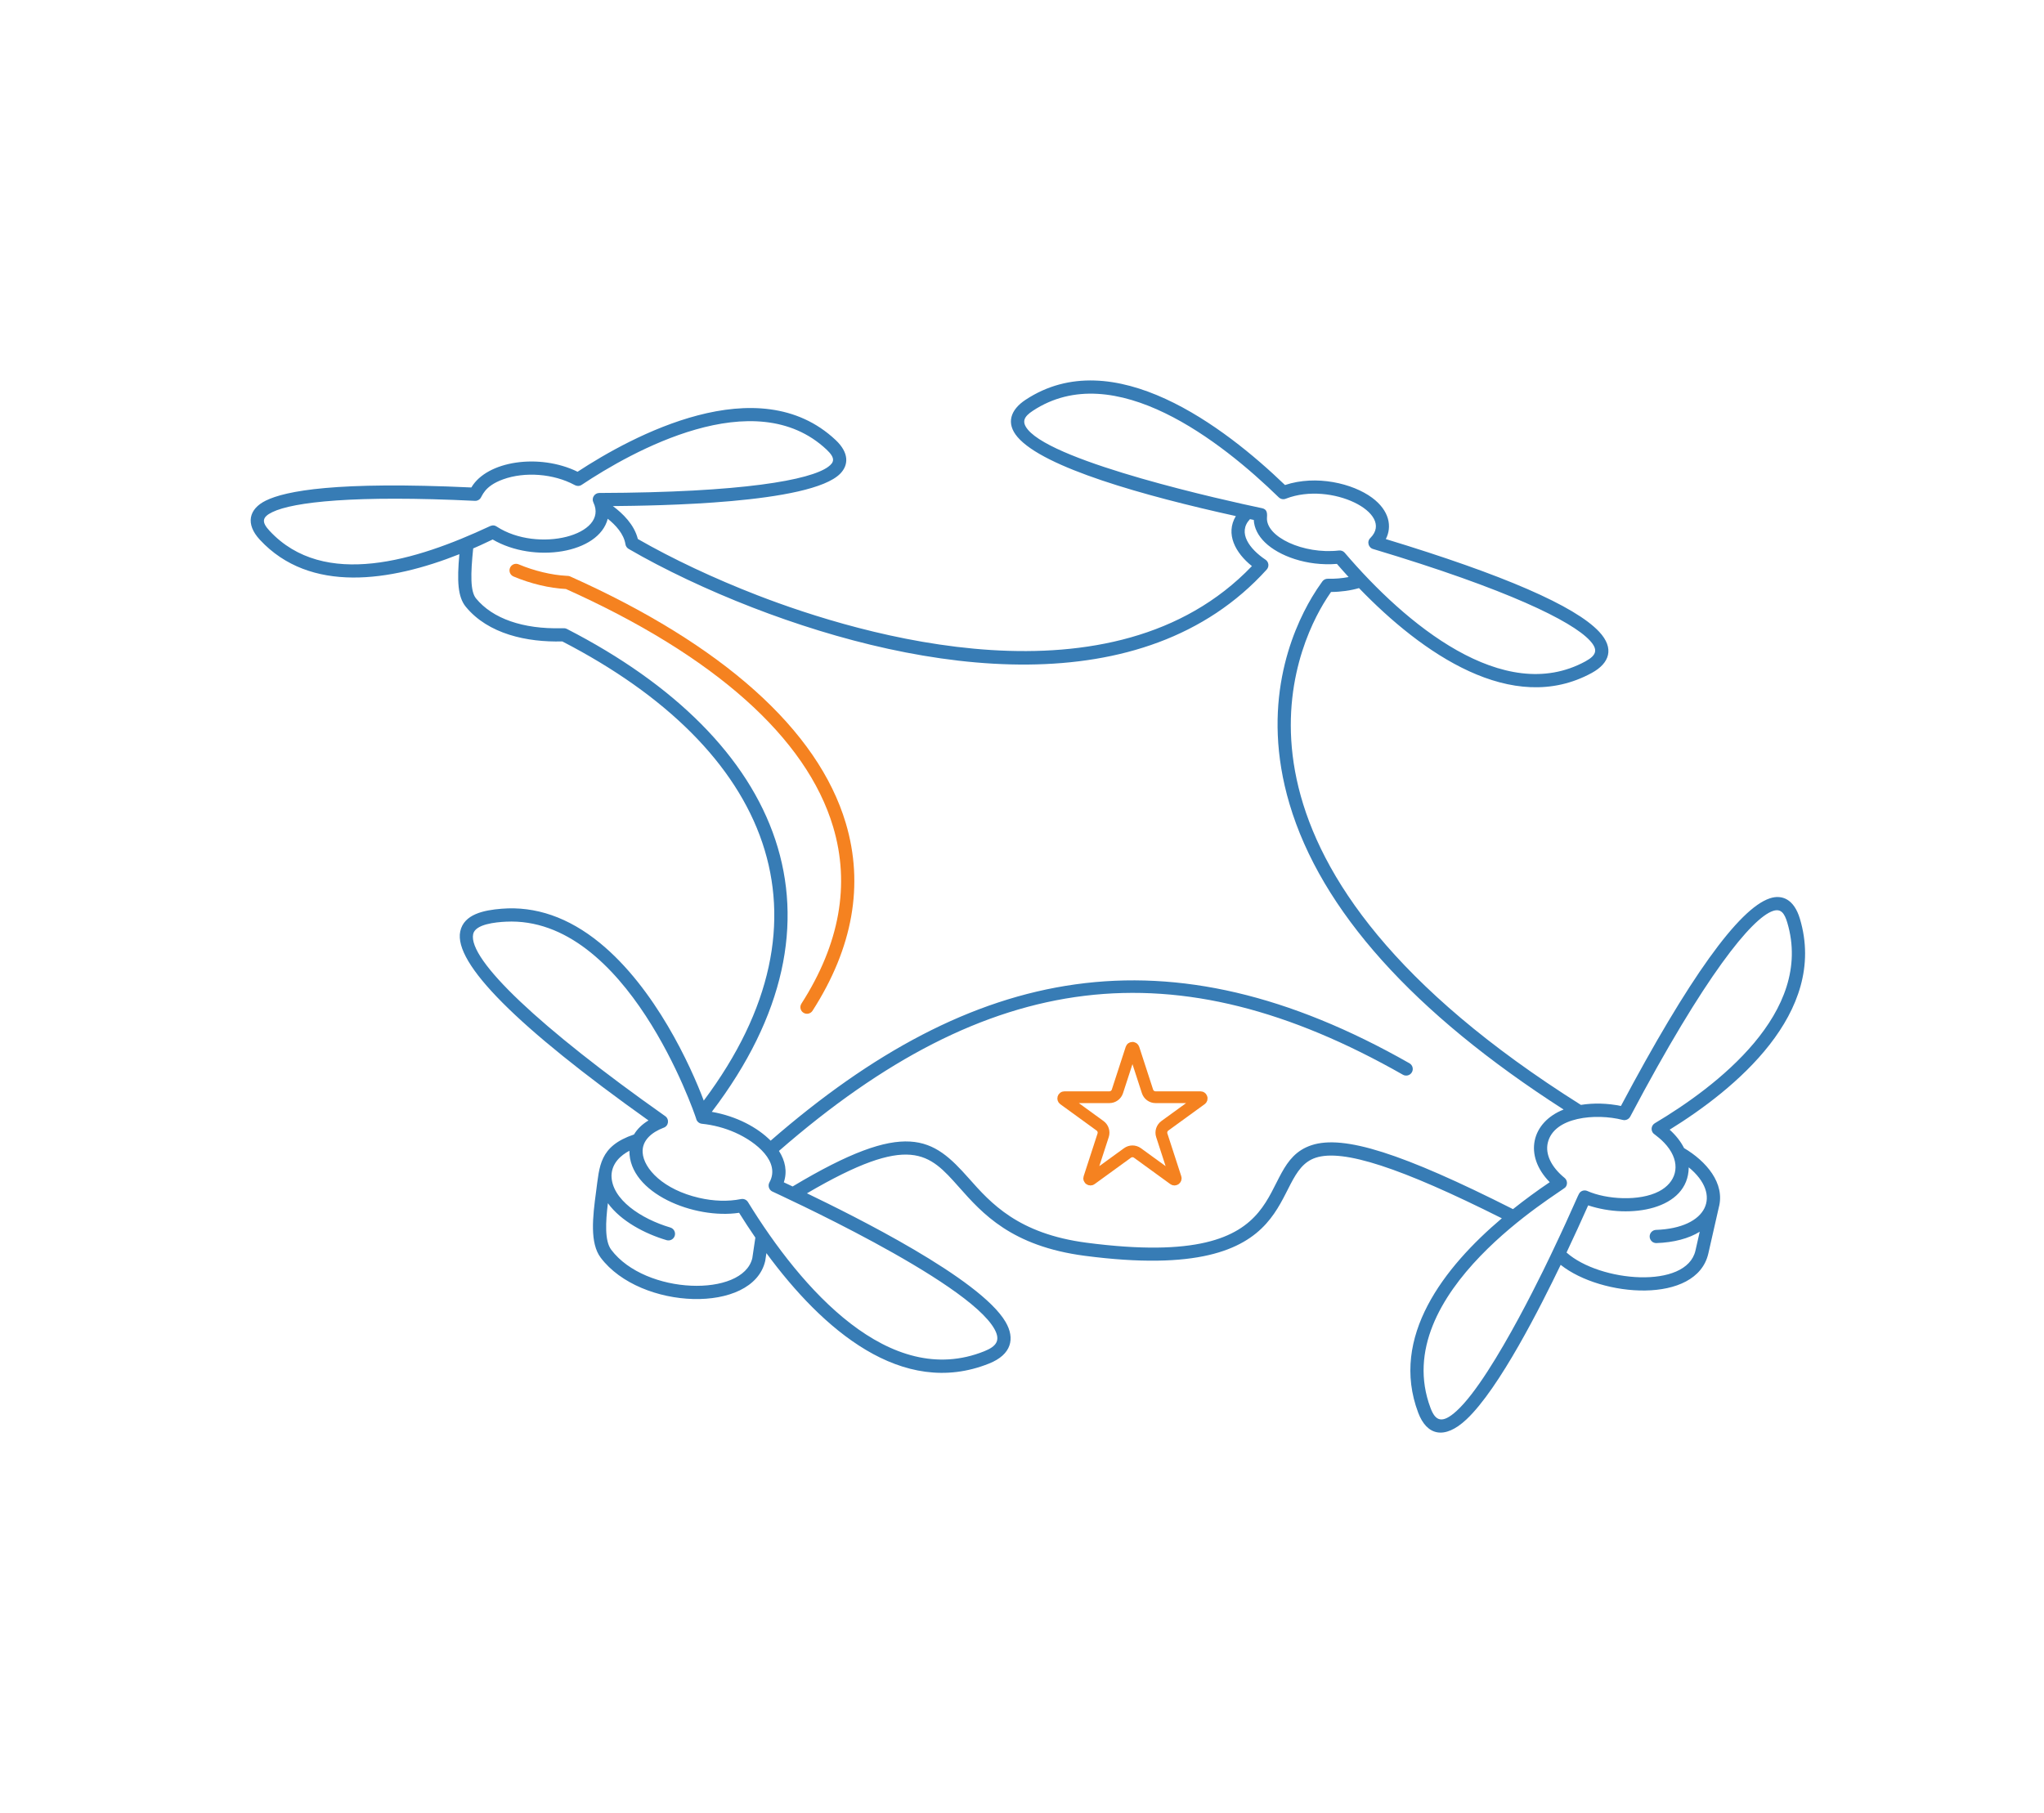 <svg width="133" height="118" viewBox="0 0 173 154" fill="none" xmlns="http://www.w3.org/2000/svg" id="self">
	<path d="M95.978 89.071L97.157 92.7C97.254 92.997 97.53 93.198 97.842 93.198H101.658C101.757 93.198 101.799 93.325 101.718 93.384L98.631 95.626C98.379 95.81 98.273 96.135 98.37 96.431L99.549 100.06C99.58 100.155 99.471 100.234 99.391 100.175L96.304 97.933C96.051 97.749 95.71 97.749 95.457 97.933L92.37 100.175C92.29 100.234 92.181 100.155 92.212 100.06L93.391 96.431C93.487 96.135 93.382 95.81 93.129 95.626L90.043 93.384C89.962 93.325 90.003 93.198 90.103 93.198H93.919C94.231 93.198 94.507 92.997 94.603 92.7L95.783 89.071C95.813 88.976 95.947 88.976 95.978 89.071Z" stroke="#F58220" stroke-linejoin="round" />
	<path d="M48.13 48.963C48.014 48.912 47.934 48.916 47.823 48.91C46.579 48.85 45.07 48.489 43.764 47.938C43.696 47.908 43.623 47.892 43.548 47.89C43.474 47.889 43.4 47.902 43.331 47.929C43.262 47.957 43.199 47.998 43.146 48.05C43.093 48.102 43.05 48.164 43.022 48.232C42.993 48.301 42.977 48.374 42.977 48.449C42.977 48.523 42.992 48.596 43.02 48.665C43.049 48.734 43.09 48.796 43.143 48.848C43.196 48.901 43.259 48.942 43.328 48.97C44.77 49.579 46.382 49.963 47.77 50.03C60.36 55.683 68.205 62.666 70.46 70.23C71.923 75.132 71.017 80.184 67.77 85.248C67.73 85.31 67.703 85.379 67.69 85.452C67.677 85.524 67.678 85.599 67.694 85.67C67.71 85.742 67.739 85.81 67.781 85.871C67.823 85.931 67.877 85.983 67.939 86.022C68.201 86.19 68.547 86.112 68.713 85.853C72.145 80.502 73.094 75.138 71.534 69.909C69.177 62.004 61.084 54.761 48.13 48.963Z" fill="#F58220" />
	<path d="M152.558 78.035C152.057 76.364 151.035 75.965 150.006 76.305C147.369 77.174 143.121 83.093 137.361 93.942C136.211 93.703 135.028 93.679 133.962 93.85C102.114 73.8 109.164 56.213 112.089 51.295C112.295 50.95 112.513 50.612 112.743 50.282C113.567 50.279 114.414 50.16 115.118 49.953C120.461 55.491 128.129 60.849 134.885 57.159C136.396 56.334 136.835 55.074 135.511 53.659C133.457 51.464 127.386 48.825 117.395 45.789C117.94 44.742 117.709 43.371 116.23 42.277C114.591 41.064 111.498 40.314 108.834 41.198C103.7 36.258 94.251 29.038 86.797 33.962C85.526 34.802 85.119 35.951 86.121 37.123C88.345 39.724 96.85 42.115 104.659 43.836C103.754 45.351 104.619 46.964 106.025 48.084C94.222 60.407 72.778 53.948 64.028 50.56C60.375 49.146 56.782 47.454 53.877 45.782C53.577 44.565 52.596 43.61 51.755 42.987C55.368 42.953 68.552 42.804 71.066 40.231C71.767 39.514 71.848 38.478 70.671 37.372C64.112 31.211 53.366 37.049 48.76 40.07C45.527 38.49 41.07 39.134 39.739 41.406C28.248 40.869 23.964 41.694 22.283 42.522C20.849 43.227 20.526 44.498 21.781 45.849C26.047 50.444 32.871 49.397 38.722 47.073C38.516 49.344 38.583 50.707 39.27 51.542C41.173 53.858 44.463 54.565 47.461 54.482C65.107 63.595 71.107 77.948 59.475 93.486C58.385 90.588 55.374 83.943 50.638 80.081C47.991 77.922 45.19 76.952 42.296 77.189C40.803 77.311 39.102 77.648 38.795 79.116C38.231 81.816 43.61 87.217 54.78 95.171C54.238 95.499 53.825 95.903 53.551 96.363C50.595 97.362 50.624 99.054 50.332 101.212C50.035 103.394 49.792 105.591 50.724 106.829C54.09 111.295 63.651 111.632 64.695 107.102C64.702 107.07 64.701 107.077 64.795 106.442C69.537 112.891 76.296 118.799 83.716 115.815C85.606 115.055 85.928 113.699 85.109 112.292C82.951 108.584 72.138 103.243 68.238 101.361C77.04 96.201 78.607 97.969 81.15 100.836C83.132 103.071 85.598 105.852 91.837 106.669C110.871 109.159 107.317 99.691 111.444 98.337C113.755 97.579 118.645 99.168 127.248 103.483C122.347 107.634 117.719 113.557 120.145 119.995C120.868 121.916 122.364 122.328 124.241 120.566C127.046 117.933 130.564 110.922 132.244 107.437C135.707 110.191 143.782 110.813 144.782 106.479L145.668 102.577C146.233 100.502 144.592 98.626 142.723 97.52C142.449 96.971 142.035 96.441 141.498 95.956C146.977 92.566 154.969 86.066 152.558 78.035ZM87.415 34.896C94.337 30.325 103.473 37.537 108.303 42.244C108.384 42.322 108.487 42.375 108.598 42.394C108.71 42.413 108.824 42.398 108.927 42.351C112.75 40.876 118.168 43.593 116.096 45.682C115.752 45.997 115.919 46.551 116.357 46.645C127.792 50.077 133.172 52.753 134.703 54.387C135.428 55.162 135.32 55.644 134.348 56.175C127.395 59.973 119.041 52.974 113.906 46.951C113.844 46.878 113.765 46.823 113.676 46.79C113.587 46.757 113.491 46.747 113.398 46.761C110.404 47.099 107.176 45.601 107.304 43.949C107.335 43.544 107.288 43.252 106.888 43.168C103.738 42.508 89.341 39.315 87 36.495C86.442 35.824 86.669 35.389 87.415 34.896ZM22.602 45.087C21.921 44.354 21.943 43.932 22.843 43.498C24.623 42.638 29.8 42.044 40.051 42.542C40.196 42.55 40.36 42.49 40.48 42.364C40.675 42.16 40.79 41.313 42.429 40.718C44.283 40.045 46.722 40.235 48.498 41.191C48.723 41.312 48.937 41.297 49.109 41.182C53.328 38.372 63.799 32.453 69.904 38.188C70.672 38.91 70.558 39.271 70.04 39.652C68.522 40.769 62.823 41.834 50.603 41.873C50.204 41.873 49.92 42.299 50.102 42.676C51.436 45.438 45.402 47.02 41.88 44.72C41.614 44.546 41.388 44.66 41.248 44.725C35.104 47.592 27.229 50.069 22.602 45.087ZM63.598 106.87C62.796 110.204 54.522 110.007 51.618 106.155C51.053 105.404 51.138 103.817 51.334 102.199C52.438 103.726 54.487 104.8 56.325 105.342C56.466 105.381 56.618 105.364 56.747 105.292C56.875 105.221 56.971 105.102 57.013 104.961C57.054 104.82 57.039 104.668 56.969 104.538C56.9 104.408 56.782 104.311 56.642 104.267C54.152 103.532 51.641 101.875 51.64 99.847C51.674 98.784 52.439 98.13 53.161 97.746C53.125 101.363 58.696 103.588 62.476 103.015C62.92 103.728 63.381 104.431 63.857 105.124L63.598 106.87ZM83.297 114.775C75.246 118.013 67.778 109.501 63.228 102.102C63.165 102.001 63.072 101.924 62.963 101.879C62.853 101.834 62.732 101.826 62.617 101.853C61.539 102.068 60.316 102.032 59.078 101.746C56.052 101.048 54.377 99.282 54.285 97.9C54.217 96.858 55.075 96.169 56.047 95.797C56.51 95.653 56.573 95.046 56.184 94.793C45.532 87.274 39.442 81.5 39.892 79.346C40.07 78.493 41.801 78.332 42.673 78.288C52.94 77.778 58.679 94.534 58.826 95.008C58.85 95.125 58.91 95.231 58.998 95.311C59.087 95.391 59.198 95.441 59.317 95.453C60.29 95.553 61.242 95.805 62.138 96.2C63.956 97.005 66.01 98.703 65.05 100.438C64.981 100.566 64.965 100.717 65.005 100.857C65.044 100.998 65.137 101.117 65.264 101.191C65.428 101.285 81.902 108.746 84.174 112.914C84.692 113.864 84.32 114.364 83.297 114.775ZM111.094 97.271C105.909 98.972 110.629 107.997 91.981 105.557C86.159 104.795 83.846 102.187 81.988 100.092C78.93 96.643 76.71 94.969 67.022 100.779C66.773 100.661 66.524 100.544 66.274 100.427C66.582 99.507 66.395 98.597 65.861 97.76C83.681 82.239 99.55 80.307 118.846 91.287C118.91 91.324 118.98 91.347 119.053 91.356C119.126 91.365 119.201 91.36 119.272 91.341C119.343 91.321 119.409 91.288 119.467 91.243C119.525 91.198 119.574 91.141 119.61 91.077C119.647 91.013 119.67 90.943 119.679 90.87C119.688 90.797 119.683 90.723 119.664 90.652C119.644 90.581 119.611 90.514 119.566 90.456C119.521 90.398 119.464 90.35 119.4 90.313C98.911 78.654 82.378 81.904 65.155 96.889C64.054 95.778 62.278 94.811 60.157 94.441C72.604 78.09 66.201 62.845 47.852 53.422C47.705 53.347 47.578 53.358 47.416 53.362C44.131 53.448 41.548 52.55 40.136 50.831C39.644 50.233 39.671 48.762 39.895 46.584C40.246 46.432 40.698 46.238 41.549 45.825C45.047 47.871 50.57 47.021 51.321 44.063C51.993 44.599 52.688 45.349 52.824 46.227C52.851 46.394 52.95 46.54 53.096 46.624C56.087 48.366 59.826 50.135 63.624 51.605C78.212 57.252 96.815 59.945 107.28 48.379C107.334 48.32 107.375 48.249 107.399 48.172C107.423 48.096 107.431 48.014 107.421 47.935C107.411 47.855 107.384 47.778 107.342 47.709C107.3 47.641 107.243 47.582 107.176 47.538C105.837 46.641 104.772 45.246 105.86 44.096L106.183 44.164C106.217 44.847 106.546 45.506 107.148 46.086C108.312 47.207 110.66 48.104 113.243 47.898C113.569 48.276 113.9 48.648 114.236 49.015C113.656 49.126 113.065 49.174 112.474 49.158C112.383 49.155 112.293 49.175 112.211 49.214C112.129 49.254 112.058 49.314 112.005 49.387C111.692 49.818 111.399 50.263 111.126 50.72C109.352 53.703 106.745 59.952 109.216 68.286C111.893 77.312 119.723 86.041 132.493 94.244C129.763 95.325 129.076 98.131 131.315 100.415C130.245 101.136 129.204 101.9 128.194 102.704C118.788 97.954 113.821 96.376 111.094 97.271ZM140.326 104.468C140.18 104.477 140.044 104.543 139.946 104.651C139.848 104.759 139.796 104.901 139.801 105.046C139.806 105.192 139.867 105.33 139.972 105.431C140.077 105.533 140.218 105.589 140.364 105.588C141.868 105.537 143.127 105.197 144.053 104.623L143.689 106.228C142.926 109.535 135.559 108.903 132.742 106.39C133.37 105.062 133.982 103.726 134.579 102.384C138.12 103.565 143.081 102.763 143.119 99.153C145.975 101.491 144.739 104.319 140.326 104.468ZM140.239 95.408C140.166 95.452 140.104 95.511 140.057 95.583C140.011 95.654 139.981 95.735 139.97 95.82C139.96 95.904 139.969 95.99 139.996 96.07C140.024 96.151 140.069 96.224 140.13 96.284C140.219 96.374 140.94 96.83 141.465 97.588C142.455 99.018 142.009 100.455 140.595 101.193C138.928 102.064 136.121 101.88 134.507 101.163C134.4 101.116 134.282 101.103 134.169 101.127C134.055 101.15 133.951 101.209 133.873 101.294C133.711 101.467 133.377 102.451 131.573 106.24C131.559 106.264 126.589 116.948 123.404 119.848C122.156 120.984 121.6 120.68 121.194 119.6C117.501 109.8 132.305 101.266 132.655 100.84C132.845 100.607 132.816 100.246 132.575 100.051C131.445 99.128 130.925 98.043 131.148 97.076C131.661 94.855 135.24 94.544 137.514 95.127C137.636 95.157 137.765 95.146 137.88 95.095C137.995 95.044 138.09 94.957 138.15 94.846C144.519 82.797 148.483 77.99 150.261 77.38C150.953 77.143 151.251 77.578 151.485 78.358C153.779 86.001 145.424 92.321 140.239 95.408Z" fill="#377CB5" />
</svg>